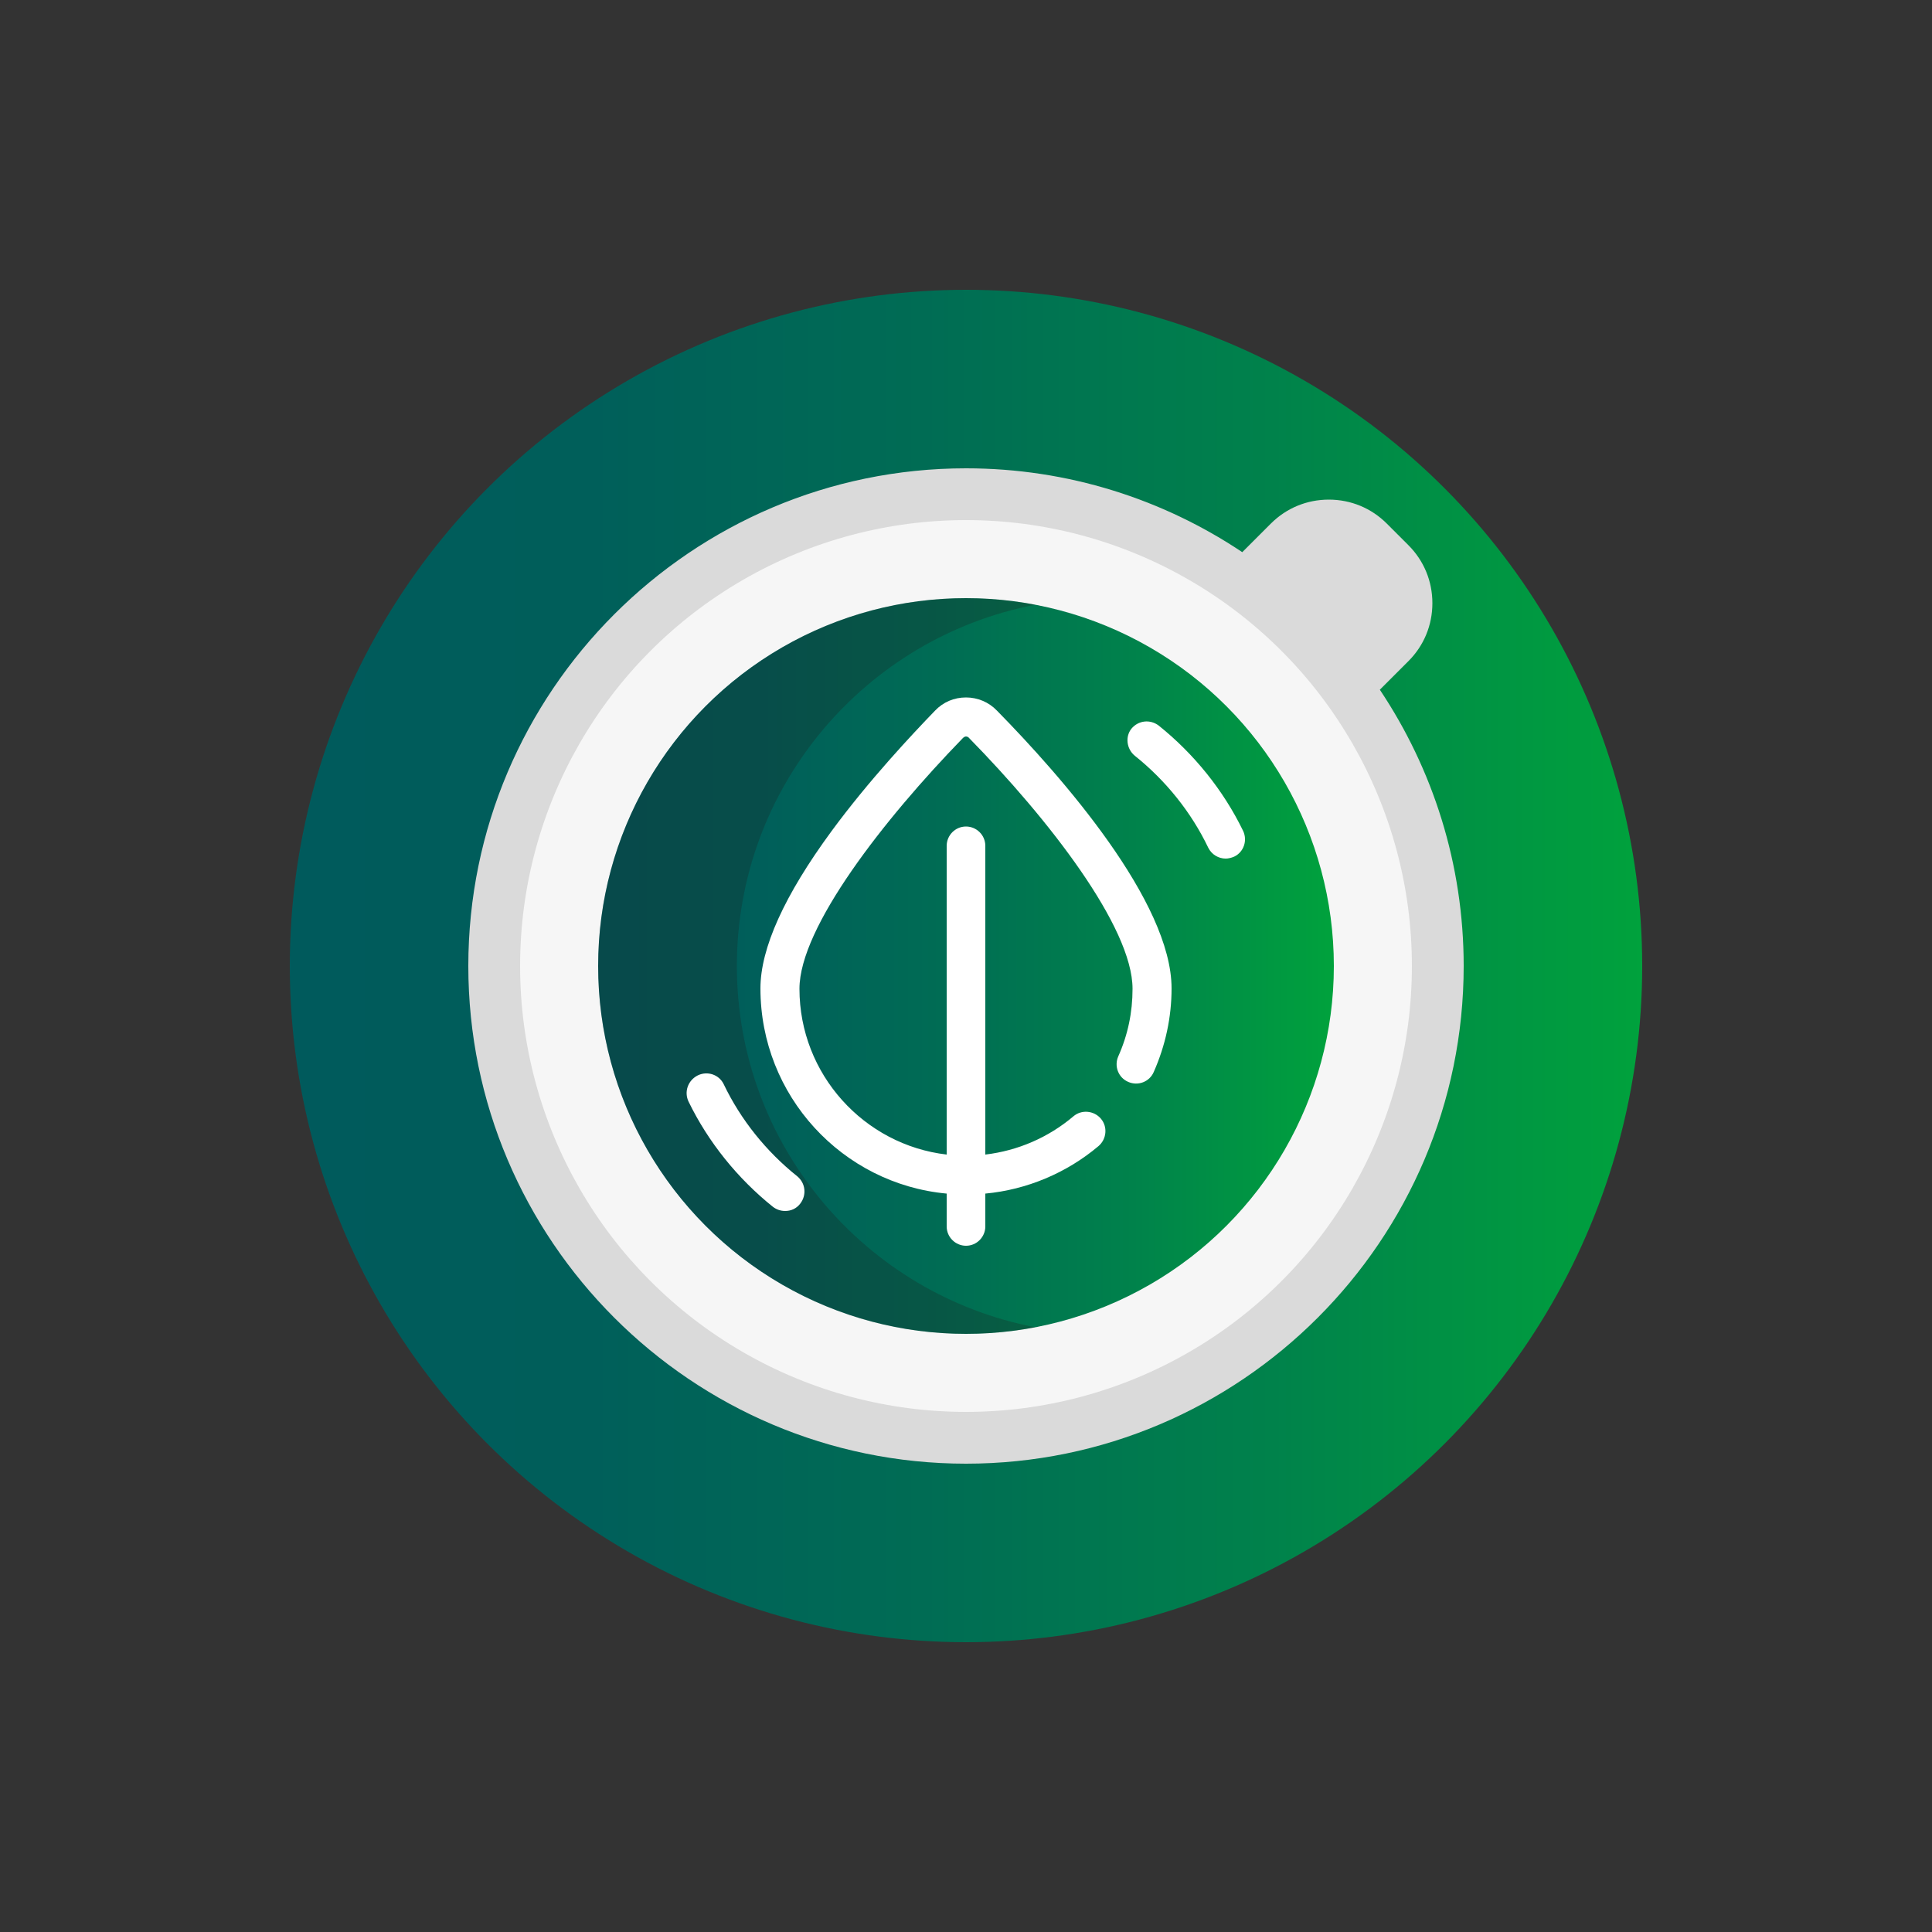 <?xml version="1.0" encoding="utf-8"?>
<!-- Generator: Adobe Illustrator 25.1.0, SVG Export Plug-In . SVG Version: 6.00 Build 0)  -->
<svg version="1.1" id="Calque_1" xmlns="http://www.w3.org/2000/svg" xmlns:xlink="http://www.w3.org/1999/xlink" x="0px" y="0px"
	 viewBox="0 0 500 500" style="enable-background:new 0 0 500 500;" xml:space="preserve">
<rect x="0" y="0" width="500" height="500" fill="#333333" stroke="none"/>
<style type="text/css">
	.st0{fill:url(#SVGID_1_);}
	.st1{fill:#DADADA;}
	.st2{fill:#F6F6F6;}
	.st3{fill:url(#SVGID_2_);}
	.st4{opacity:0.26;fill:#1D1D1B;}
	.st5{fill:#FFFFFF;}
</style>
<g>
	<linearGradient id="SVGID_1_" gradientUnits="userSpaceOnUse" x1="75" y1="250" x2="425" y2="250">
		<stop  offset="0" style="stop-color:#005A5C"/>
		<stop  offset="0.222" style="stop-color:#005F5A"/>
		<stop  offset="0.469" style="stop-color:#006C54"/>
		<stop  offset="0.727" style="stop-color:#00824B"/>
		<stop  offset="0.992" style="stop-color:#00A13D"/>
		<stop  offset="1" style="stop-color:#00A23D"/>
	</linearGradient>
	<circle class="st0" cx="250" cy="250" r="175"/>
	<g>
		<g>
			<path class="st1" d="M357.1,178.5l7.4-7.4c4-4,6.2-9.3,6.2-15c0-5.7-2.2-11-6.2-15l-5.6-5.6c-4-4-9.3-6.2-15-6.2s-11,2.2-15,6.2
				l-7.4,7.4c-20.5-13.7-45.1-21.7-71.5-21.7c-71,0-128.8,57.8-128.8,128.8S179,378.8,250,378.8S378.8,321,378.8,250
				C378.8,223.6,370.8,199,357.1,178.5L357.1,178.5z"/>
			<circle class="st2" cx="250" cy="250" r="115.4"/>
			<g>
				<linearGradient id="SVGID_2_" gradientUnits="userSpaceOnUse" x1="154.756" y1="250" x2="345.245" y2="250">
					<stop  offset="0" style="stop-color:#005A5C"/>
					<stop  offset="0.222" style="stop-color:#005F5A"/>
					<stop  offset="0.469" style="stop-color:#006C54"/>
					<stop  offset="0.727" style="stop-color:#00824B"/>
					<stop  offset="0.992" style="stop-color:#00A13D"/>
					<stop  offset="1" style="stop-color:#00A23D"/>
				</linearGradient>
				<circle class="st3" cx="250" cy="250" r="95.2"/>
			</g>
			<path class="st4" d="M190.7,250c0-46.4,33.3-85.1,77.3-93.5c-5.8-1.1-11.9-1.7-18-1.7c-52.5,0-95.2,42.7-95.2,95.2
				s42.7,95.2,95.2,95.2c6.1,0,12.2-0.6,18-1.7C224,335.1,190.7,296.4,190.7,250z"/>
		</g>
		<g>
			<path class="st5" d="M245,308.9v8.5c0,2.8,2.3,5,5,5c2.8,0,5-2.3,5-5v-8.5c10.7-1,21-5.3,29.3-12.3c2.1-1.8,2.4-5,0.6-7.1
				c-1.8-2.1-5-2.4-7.1-0.6c-6.5,5.5-14.4,8.9-22.8,9.9v-79.9c0-2.8-2.3-5-5-5c-2.8,0-5,2.3-5,5v79.9c-21.4-2.5-38.1-20.8-38.1-42.9
				c0-15.9,21.9-43.9,42.3-64.9c0.3-0.3,0.6-0.4,0.8-0.4s0.6,0.1,0.8,0.4c20.5,20.9,42.3,48.9,42.3,64.9c0,6.1-1.2,11.9-3.7,17.5
				c-1.1,2.5,0,5.5,2.6,6.6c2.5,1.1,5.5,0,6.6-2.6c3-6.8,4.6-14.1,4.6-21.6c0-22.4-28.3-54.7-45.2-71.9c-2.1-2.2-5-3.4-8-3.4
				c-3.1,0-5.9,1.2-8,3.4c-5.8,6-17.1,18-26.8,31.2c-12.2,16.6-18.4,30.3-18.4,40.7C196.8,283.6,218,306.4,245,308.9L245,308.9z"/>
			<path class="st5" d="M293.7,195.6c8,6.4,14.6,14.6,19,23.8c0.9,1.8,2.7,2.8,4.5,2.8c0.7,0,1.5-0.2,2.2-0.5
				c2.5-1.2,3.5-4.2,2.3-6.7c-5.1-10.5-12.7-19.9-21.8-27.2c-2.2-1.7-5.3-1.4-7.1,0.8C291.2,190.6,291.5,193.8,293.7,195.6
				L293.7,195.6z"/>
			<path class="st5" d="M178.2,285.1c5.1,10.5,12.7,19.9,21.8,27.2c0.9,0.7,2,1.1,3.2,1.1c1.5,0,2.9-0.6,3.9-1.9
				c1.7-2.2,1.4-5.3-0.8-7.1c-8-6.4-14.6-14.6-19-23.8c-1.2-2.5-4.2-3.5-6.7-2.3C178,279.6,177,282.6,178.2,285.1L178.2,285.1z"/>
		</g>
	</g>
</g>
</svg>

